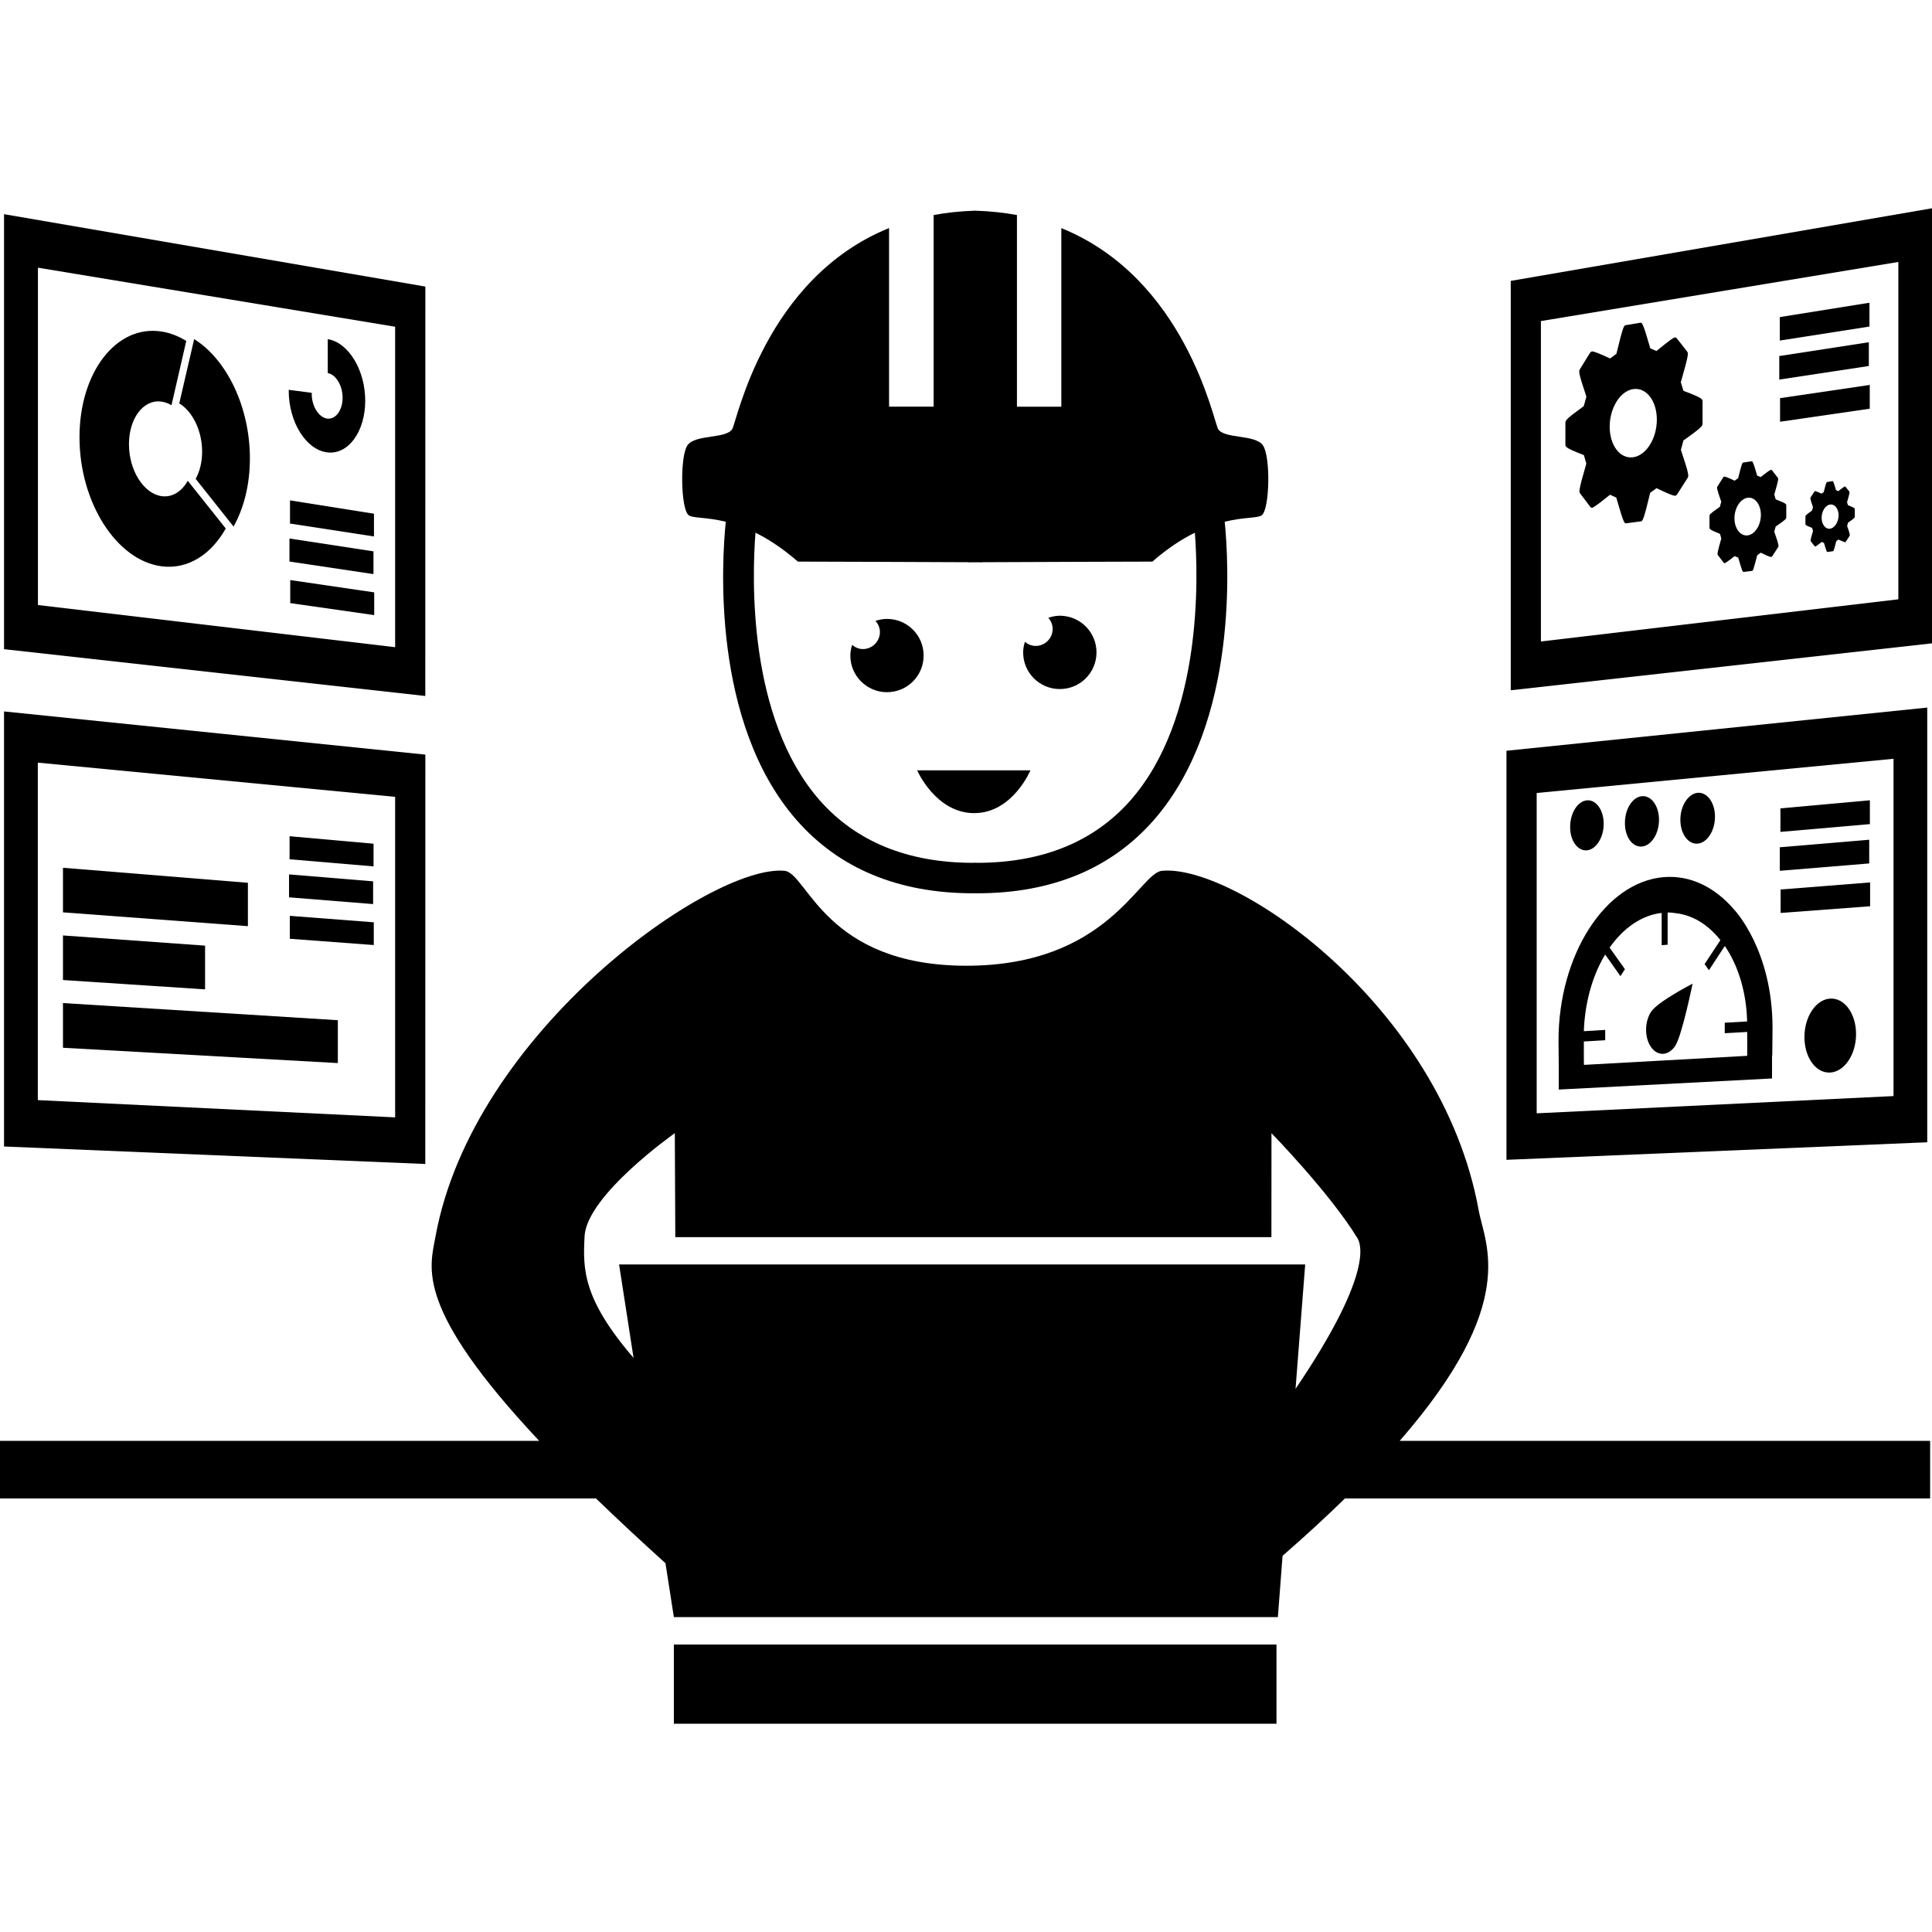 <svg id="Capa_1" xmlns="http://www.w3.org/2000/svg" xmlns:xlink="http://www.w3.org/1999/xlink" width="32.031" height="32.031" viewBox="0 0 32.031 32.031" style="enable-background:new 0 0 32.031 32.031"><g><g><path d="M14.705 11.476c.337.0.608-.271.608-.607.0-.337-.271-.608-.608-.608-.066.0-.129.013-.191.033.046.05.074.113.074.185.0.156-.127.282-.283.282-.066.0-.129-.028-.178-.069-.017.057-.029.115-.029.178C14.098 11.205 14.371 11.476 14.705 11.476z"/><path d="M17.57 11.424c.338.0.609-.271.609-.608.0-.335-.271-.608-.609-.608-.068.0-.131.015-.19.035.043.049.072.112.072.185.0.154-.126.281-.28.281-.07.0-.131-.027-.18-.068-.017.055-.029.114-.029.176C16.963 11.152 17.234 11.424 17.57 11.424z"/><path d="M16.151 13.481c.637.0.933-.71.933-.71h-1.879C15.205 12.771 15.514 13.481 16.151 13.481z"/><path d="M12.033 8.65c-.065.627-.245 3.324 1.173 4.945.706.806 1.69 1.215 2.931 1.215.011.0.021-.001.03-.001.013.0.021.001.034.001 1.236.0 2.224-.409 2.929-1.215 1.417-1.621 1.238-4.318 1.175-4.945.334-.082.555-.055.618-.111.128-.111.144-.965.017-1.153-.127-.19-.65-.104-.746-.276-.078-.144-.543-2.495-2.598-3.328v2.961H16.86V3.565c-.217-.04-.446-.064-.688-.072v0c-.001.0-.002.0-.005.0.0.0.0.0-.001.0v0c-.244.008-.474.032-.687.072v3.177H14.74V3.781c-2.053.833-2.519 3.185-2.598 3.328-.095.173-.619.086-.746.276-.125.188-.109 1.042.017 1.153C11.479 8.596 11.697 8.568 12.033 8.65zM12.525 8.832c.212.104.447.257.704.479.43.0 2.047.007 2.817.01v.002c0 0 .045.0.12-.001.077.001.122.001.122.001V9.321c.771-.003 2.389-.01 2.817-.01.256-.223.492-.375.705-.479.057.752.127 3.073-1.064 4.433-.604.689-1.462 1.04-2.546 1.04-.013.0-.021-.002-.029-.002v0c-.001.0-.002.0-.005.0.0.0.0.0-.001.0v0c-.011.0-.02.002-.029.002-1.086.0-1.944-.351-2.549-1.04C12.397 11.905 12.467 9.583 12.525 8.832z"/><path d="M11.172 27.265h9.991v1.313H11.172z"/><path d="M24.514 20.058c-.621-3.396-4.055-5.745-5.256-5.62-.378.054-.9 1.573-3.235 1.573-2.334.0-2.634-1.52-3.01-1.573-1.202-.125-5.171 2.661-5.792 6.058-.096.526-.356 1.181 1.718 3.392H0v.955h9.881c.341.329.724.688 1.152 1.074l.139.893h10.014l.078-1.016c.385-.336.729-.652 1.034-.951H32v-.955h-8.794C25.204 21.595 24.617 20.636 24.514 20.058zm-3.035 2.968.16-2.062H10.264l.24 1.549c-.841-.979-.842-1.467-.812-2.018.037-.682 1.496-1.708 1.496-1.708l.008 1.724h9.883c.001-.988.001-1.724.001-1.724s.971.996 1.426 1.742C22.58 20.651 22.73 21.179 21.479 23.026z"/><path d="M25.047 4.657v6.787l6.984-.778V3.453L25.047 4.657zM31.473 9.936l-5.926.699V5.323l5.926-.98V9.936z"/><path d="M30.994 5.019 29.508 5.257V5.646L30.994 5.414z"/><path d="M30.984 5.674 29.499 5.903V6.293L30.984 6.068z"/><path d="M29.512 6.992 30.999 6.776V6.382L29.512 6.601z"/><path d="M26.247 7.54l.012.004L26.3 7.685l-.004.016c-.128.443-.119.454-.097.482l.168.222c.006.009.02.014.029.014.008-.002.037-.006.287-.209l.01-.008.104.048.004.015c.12.417.131.415.16.411l.241-.032c.03-.004.044-.006.153-.456l.004-.018.104-.076.013.005c.17.083.271.124.297.12.012-.001.023-.01.031-.021l.174-.272c.021-.035.03-.05-.105-.452l-.005-.016.042-.155.011-.008c.306-.218.306-.234.306-.279V6.662c0-.045.0-.064-.306-.178L27.91 6.479l-.044-.144.006-.017c.13-.451.119-.463.099-.49l-.173-.221c-.008-.009-.021-.015-.03-.013-.011.001-.039.006-.295.217L27.464 5.82l-.104-.045-.004-.016c-.119-.415-.133-.413-.162-.408l-.24.04c-.029.005-.042.006-.151.458l-.004.016-.104.078-.01-.004c-.168-.079-.269-.117-.293-.113-.011.003-.021.012-.029.021l-.168.272c-.021.035-.031.049.102.444L26.3 6.579l-.042.154L26.249 6.74c-.296.214-.296.231-.296.275v.348C25.951 7.407 25.951 7.426 26.247 7.54zM27.076 6.451c.217-.033.393.193.393.506.0.314-.176.594-.393.624-.215.031-.389-.196-.389-.508C26.688 6.764 26.861 6.483 27.076 6.451z"/><path d="M28.509 8.848l.007.003.022.078-.003.009c-.07.244-.064.251-.053.267l.094.123c.004.006.012.009.017.008.005.0.021-.003.162-.112L28.76 9.22l.059.026.002.007c.066.231.072.229.089.229l.136-.017c.016-.002.021-.003.085-.251l.003-.009.057-.041.008.002c.096.048.15.07.166.068.005-.001.013-.006.017-.012l.097-.149c.012-.019.018-.026-.06-.249l-.003-.009.023-.085.006-.004c.17-.117.17-.126.17-.151V8.382c0-.025.0-.035-.17-.101l-.006-.003-.023-.079.003-.009c.071-.247.067-.254.056-.269l-.097-.124c-.004-.005-.013-.008-.017-.007-.008.0-.023.003-.164.115l-.006.004-.06-.024-.001-.008c-.066-.23-.074-.229-.091-.229l-.134.02c-.018.002-.024.003-.086.251l-.002.009L28.758 7.97l-.005-.003c-.095-.045-.149-.067-.166-.065-.004.001-.012.005-.017.011l-.094.149c-.014.02-.019.027.058.248l.003.008-.023.085-.006.004c-.166.116-.166.125-.166.149v.191C28.343 8.771 28.343 8.781 28.509 8.848zM28.975 8.252c.119-.015.219.111.219.284s-.1.325-.219.34c-.119.016-.219-.112-.219-.283C28.756 8.421 28.854 8.269 28.975 8.252z"/><path d="M30.643 8.378l-.004-.001-.017-.051.002-.005c.046-.158.043-.162.035-.173l-.062-.078c-.004-.003-.008-.005-.012-.005-.004.002-.014.003-.104.076l-.004.002-.037-.017-.002-.004c-.043-.146-.047-.146-.058-.145l-.087.014c-.011.002-.016.002-.055.161v.005l-.037.027-.004-.001c-.061-.028-.096-.042-.105-.041-.004.001-.008.004-.011.008l-.062.096c-.008.013-.01.018.037.158l.002.005-.016.055-.003.003c-.106.076-.106.081-.106.097v.123c0 .016.0.022.106.063l.004.001.015.05v.005c-.047.157-.043.161-.035.171l.062.078c.002.004.007.005.011.005C30.1 9.06 30.109 9.059 30.2 8.987l.004-.002.037.017.001.005c.042.146.047.145.058.144l.087-.012c.012-.002.016-.003.055-.162l.002-.005.037-.027.002.002c.063.029.099.042.107.042.003-.001.008-.004.012-.008l.062-.096c.008-.013.011-.018-.038-.159L30.624 8.72l.015-.055.004-.002c.108-.076.108-.083.108-.099V8.442C30.75 8.427 30.75 8.419 30.643 8.378zM30.341 8.765c-.075.011-.14-.069-.14-.18.0-.109.062-.208.14-.22.078-.011.142.07.142.18C30.48 8.655 30.419 8.753 30.341 8.765z"/><path d="M7.052 12.511l-6.985-.716v7.213l6.984.29L7.052 12.511v0zM6.551 18.525l-5.924-.286v-5.595l5.924.567v5.314z"/><path d="M6.193 13.988 4.801 13.864V14.246L6.193 14.364z"/><path d="M6.186 14.612 4.792 14.497V14.877L6.186 14.989z"/><path d="M4.805 15.564 6.197 15.668V15.291L4.805 15.184z"/><path d="M4.11 14.636 1.044 14.387V15.126L4.11 15.355z"/><path d="M3.4 15.678 1.044 15.509V16.248L3.4 16.403z"/><path d="M5.601 16.914 1.044 16.63V17.371L5.601 17.625z"/><path d="M31.952 11.731l-6.976.716v6.782l6.976-.291V11.731zM31.393 18.172l-5.916.286v-5.311l5.916-.567V18.172z"/><path d="M31.001 13.268 29.518 13.402V13.792L31.001 13.663z"/><path d="M30.99 13.922 29.508 14.047V14.437L30.99 14.315z"/><path d="M29.521 15.136 31.005 15.025V14.63L29.521 14.747z"/><path d="M27.775 17.338c.111-.17.287-1.03.287-1.03s-.578.298-.688.466c-.111.169-.111.432.0.587C27.484 17.517 27.664 17.507 27.775 17.338z"/><path d="M25.843 18.064l3.536-.184v-.367l.004-.028c.001-.039.004-.404.004-.444.0-1.297-.636-1.96-.636-1.96-.315-.369-.724-.575-1.166-.539-.972.08-1.746 1.291-1.746 2.709.0.038.004.392.004.431V18.064zM26.259 17.267l.354-.021v-.171l-.329.02c0-.002-.025.002-.025.002.015-.441.128-.892.343-1.254l.008-.016.018.02.238.337.074-.116-.254-.357c.23-.327.523-.527.836-.572l.019-.002c0 0 .009-.001.008.007v.526l.099-.007v-.534c.047-.001.095.004.143.012.271.032.525.186.732.445l-.262.398.072.101.25-.382.016-.018.012.021c.218.331.343.761.355 1.229l-.371.021v.174l.372-.021c0 0 .002.375.0.396l-2.706.15C26.258 17.634 26.259 17.292 26.259 17.267z"/><path d="M30.342 16.556c-.236.015-.426.299-.426.638.0.337.189.601.426.588.237-.013.43-.298.43-.638S30.579 16.541 30.342 16.556z"/><path d="M26.309 14.098c.152-.014.279-.211.279-.44s-.127-.403-.279-.389c-.154.015-.277.211-.277.439C26.029 13.935 26.154 14.11 26.309 14.098z"/><path d="M27.221 14.035c.156-.014.284-.212.284-.443s-.128-.406-.284-.392c-.156.015-.281.212-.281.443C26.938 13.873 27.062 14.047 27.221 14.035z"/><path d="M28.146 13.987c.158-.014.287-.214.287-.447s-.129-.409-.287-.396c-.158.016-.287.216-.287.447S27.986 14 28.146 13.987z"/><path d="M7.052 4.751.067 3.551v7.212l6.984.776L7.052 4.751v0zM6.551 10.73l-5.922-.699V4.438l5.922.979V10.73z"/><path d="M3.351 7.488c0 .176-.04.33-.107.451l.628.791c.17-.303.271-.691.271-1.13.0-.856-.387-1.644-.924-1.978L2.972 6.688C3.191 6.819 3.351 7.14 3.351 7.488z"/><path d="M2.681 9.389c.436.055.82-.197 1.062-.627l-.63-.791C3.015 8.146 2.859 8.25 2.681 8.226c-.3-.041-.543-.428-.543-.861.0-.433.243-.751.543-.706.057.009.111.028.162.06l.245-1.066C2.96 5.573 2.824 5.519 2.681 5.497 1.935 5.377 1.318 6.164 1.318 7.249 1.318 8.334 1.935 9.294 2.681 9.389z"/><path d="M4.808 8.68 6.2 8.894V8.517L4.808 8.296z"/><path d="M6.192 9.141 4.799 8.928V9.31L6.192 9.518z"/><path d="M4.812 9.999 6.204 10.198V9.821L4.812 9.617z"/><path d="M5.425 7.5c.348.043.63-.342.63-.856.0-.511-.278-.966-.621-1.021v.562C5.568 6.209 5.68 6.391 5.68 6.594c0 .208-.115.363-.255.346C5.284 6.92 5.168 6.736 5.168 6.527c0-.005.0-.009.002-.014l-.383-.05c0 .005.0.01.0.015C4.787 6.998 5.074 7.457 5.425 7.5z"/></g></g><g/><g/><g/><g/><g/><g/><g/><g/><g/><g/><g/><g/><g/><g/><g/></svg>